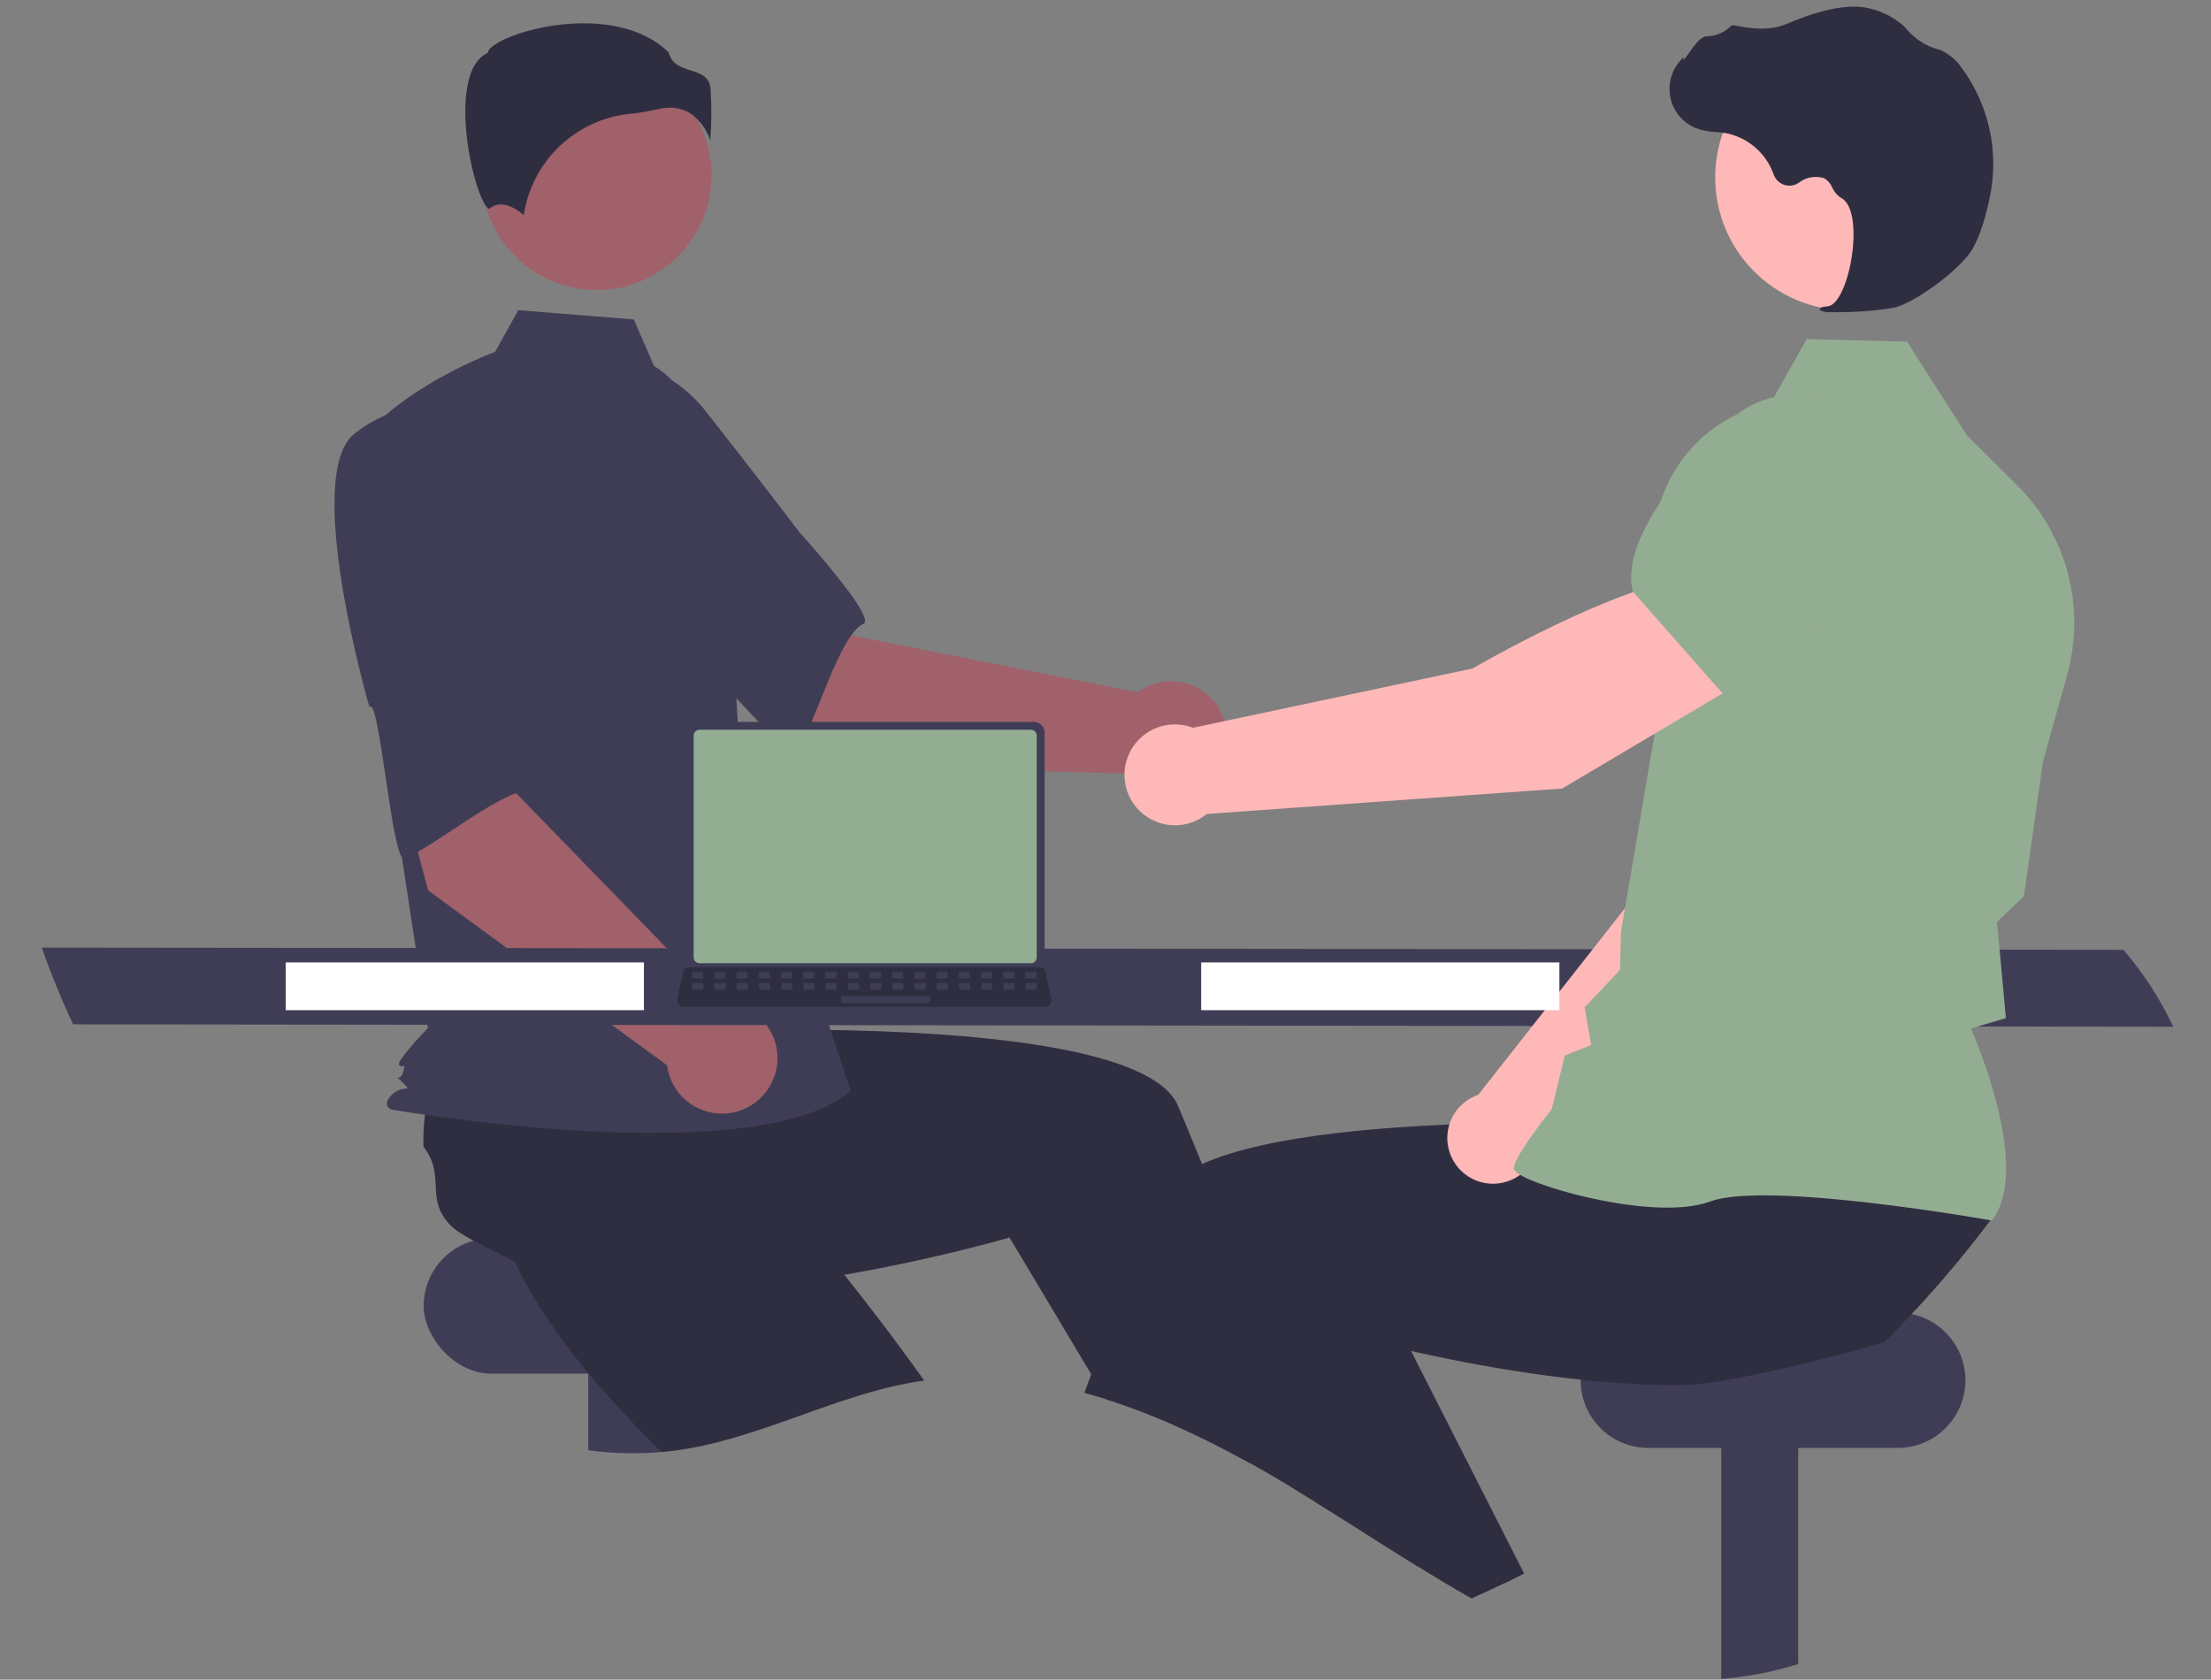 <?xml version="1.0" encoding="UTF-8"?>
<svg id="Layer_1" data-name="Layer 1" xmlns="http://www.w3.org/2000/svg" viewBox="0 0 833.22 633.11">
  <rect x="0" y="0" width="833.22" height="633.11" fill="#808080" stroke="none"/>
  <defs>
    <style>
      .cls-1 {
        fill: #2f2e41;
      }

      .cls-1, .cls-2, .cls-3, .cls-4, .cls-5, .cls-6, .cls-7 {
        stroke-width: 0px;
      }

      .cls-2 {
        fill: #3f3d56;
      }

      .cls-3 {
        fill: #a0616a;
      }

      .cls-4 {
        fill: #93ad92;
      }

      .cls-5 {
        fill: #fff;
      }

      .cls-6 {
        fill: #ffb8b8;
      }

      .cls-7 {
        fill: #ffb6b6;
      }
    </style>
  </defs>
  <rect class="cls-2" x="159.66" y="466.77" width="145" height="51" rx="25.5" ry="25.5"/>
  <path class="cls-2" d="m250.66,504.77v42.43c-9.66.93-19.39.75-29-.56v-41.87h29Z"/>
  <path class="cls-1" d="m348.28,520.37c-.79.11-1.57.22-2.36.35-31.6,5.06-60.44,22.12-92.18,26.14-1.03.13-2.05.25-3.08.34-.44.04-.88.09-1.32.12-7.75-7.59-15.5-15.67-22.78-24.04-3.95-4.53-7.77-9.15-11.36-13.83-9.32-12.08-17.22-24.5-22.44-36.7.53-5.85-3.11-19.38-4.85-29.74h-.01c-.74-4.36-1.14-8.14-.77-10.57,2.12-14.02,13.57-12.41,17.09-26.15,3.18-2.64,6.56-5.01,10.11-7.11.59-.35,1.19-.7,1.81-1.05l38.2-26.4,14.6,14.32,22.22,21.8,24.08,23.61-20.44,20.65s17.08,19.69,37.05,45.94c5.36,7.05,10.93,14.58,16.43,22.32Z"/>
  <path class="cls-2" d="m677.66,504.77v122.47c-9.43,2.95-19.15,4.83-29,5.61v-128.08h29Z"/>
  <path class="cls-2" d="m621.16,494.77h94c14.08,0,25.5,11.42,25.5,25.5h0c0,14.08-11.42,25.5-25.5,25.5h-94c-14.08,0-25.5-11.42-25.5-25.5h0c0-14.08,11.42-25.5,25.5-25.5Z"/>
  <path class="cls-7" d="m486.5,560.53c-5.05-3.06-10.19-6.05-15.41-8.97-.64-.35-1.28-.71-1.92-1.06l3.44-1.47,9.28-3.99.09-.04.1.34,4.42,15.19Z"/>
  <path class="cls-1" d="m500.87,569.43c-1.65-1.05-3.29-2.08-4.94-3.1h-.01c-2.66-1.67-5.33-3.32-8-4.94-.47-.29-.94-.57-1.42-.86-5.05-3.06-10.19-6.05-15.41-8.97-.64-.35-1.28-.71-1.92-1.06-10.11-5.61-20.49-10.69-31.12-15.23-6.98-2.94-14.05-5.59-21.19-7.85h-.01l-5.61-9.39-25.25-42.29-5.55-9.29s-18.93,5.6-45.72,10.97c-9.75,1.96-20.53,3.88-31.84,5.5-12.09,1.72-24.77,3.09-37.37,3.75-6.01.32-12,.48-17.9.43-15.25-.1-29.9-1.53-42.73-4.93-4.28-4.02-17.18-9.49-26.42-14.5h-.01c-3.88-2.1-7.1-4.11-8.79-5.9-9.74-10.3-1.42-18.33-10.08-29.57-.12-4.12.09-8.25.63-12.34.09-.68.18-1.37.29-2.07l2.73-46.36,20.28-2.68,30.86-4.08,33.43-4.42,3.68,28.82s26.03-1.32,59.01-.88c52.97.72,123.85,6,133.45,28.66.9,2.13,1.8,4.28,2.7,6.43,2.14,5.14,4.26,10.31,6.36,15.5,7.61,18.8,14.87,37.78,21.5,55.72,4.12,11.16,8,21.92,11.57,31.99,2.87,8.1,5.53,15.76,7.96,22.81,2.22,6.44,4.23,12.37,6.02,17.69.28.83.55,1.65.82,2.44Z"/>
  <path class="cls-3" d="m314.32,288.54l-64.06-54.4,41.67-42.18,29.08,47.62,107.77,21.37c9.22-6.94,22.33-5.09,29.27,4.13,6.94,9.22,5.09,22.33-4.13,29.27-8.66,6.52-20.86,5.33-28.11-2.72l-111.5-3.09Z"/>
  <path class="cls-2" d="m193.65,162.65c-7.4,24.08,63.1,81.52,63.1,81.52.78-5.78,40.76,44.07,43.48,39.56,7.73-12.83,16.23-44.55,25.16-48.61,5.1-2.32-24.17-34.54-24.17-34.54,0,0-14.93-19.76-34.65-44.79-11.06-14.6-28.83-22.51-47.08-20.96,0,0-18.43,3.74-25.83,27.83Z"/>
  <circle class="cls-3" cx="224.83" cy="66.01" r="43.32"/>
  <path class="cls-2" d="m246.49,137.97c9.33,5.55,14.92,15.74,18.12,26.12,5.93,19.21,9.51,39.07,10.64,59.14l3.39,60.09,41.93,127.95c-36.34,30.75-172.92,6.99-172.92,6.99,0,0-4.19-1.4,0-5.59s8.27-.48,4.08-4.67-1.3.48.1-3.71,0-1.4-1.4-2.8,10.82-13.98,10.82-13.98l-11.18-73.44-13.98-148.14c16.77-20.96,50.5-33.32,50.5-33.32l8.71-15.69,43.57,3.49,7.62,17.57Z"/>
  <path class="cls-1" d="m260.54,42.99c3.37,2.51,5.86,6.02,7.13,10.02.49-6.54.52-13.11.09-19.66-.51-4.6-3.75-5.64-7.5-6.83-3.39-1.08-7.22-2.31-8.25-6.77-13.62-13.25-37.33-12.58-53.55-7.96-8.93,2.54-14.06,5.81-14.52,7.72l-.1.39-.36.18c-6.88,3.44-8.22,14.31-8.13,22.82.17,16.03,5.7,34.24,8.82,35.72.17.08.21.05.28-.01h0c4.7-3.75,10.42.29,12.94,2.48,3.06-20.5,19.71-36.28,40.35-38.22,3.28-.32,6.52-.86,9.72-1.63,1.62-.42,3.29-.64,4.97-.65,2.89-.04,5.72.8,8.11,2.41Z"/>
  <path class="cls-4" d="m205.95,353.82l-13.25-6.79c-1.63-1.16-2.01-3.43-.85-5.07.93-1.31,2.61-1.85,4.13-1.33l13.25,6.79c1.63,1.16,2.01,3.43.85,5.07-.93,1.31-2.61,1.85-4.13,1.33h0Z"/>
  <path class="cls-3" d="m161.35,335.63l-21.8-81.16,58.26-11.03-3.13,55.71,76.55,78.82c11.53-.47,21.26,8.5,21.74,20.03s-8.5,21.26-20.03,21.74c-10.83.44-20.2-7.46-21.58-18.21l-90-65.89Z"/>
  <path class="cls-2" d="m133.58,163.47c-19.78,15.61,5.61,102.94,5.61,102.94,3.93-4.31,8.5,59.42,13.3,57.25,13.65-6.17,38.67-27.44,48.32-25.7,5.52.99-.26-42.16-.26-42.16,0,0-1.06-24.74-3.06-56.55-.81-18.3-10.94-34.91-26.84-44,0,0-17.29-7.39-37.06,8.22Z"/>
  <path class="cls-2" d="m818.99,387.01l-791.42-.9c-4.45-9.43-8.4-19.09-11.83-28.93l784.47.83c7.55,8.77,13.87,18.52,18.78,29Z"/>
  <path class="cls-7" d="m566.92,596.83c-4.09,1.98-8.22,3.89-12.38,5.73-6.92-3.93-13.76-8.04-20.56-12.24l25.22-11.08,7.72,17.59Z"/>
  <path class="cls-1" d="m750.8,459.03c-4.1,5.5-8.33,10.89-12.69,16.17-4.02,4.87-8.15,9.65-12.38,14.33-1.75,1.94-3.52,3.87-5.33,5.78-3.33,3.57-6.73,7.08-10.21,10.53-6.26,1.97-18.94,5.44-32.53,8.68-9.89,2.35-20.26,4.58-29,6-4.89.88-9.84,1.41-14.81,1.58-5.9.05-11.89-.11-17.9-.43-6.78-.36-13.57-.92-20.28-1.64-17.45-1.83-34.35-4.68-48.93-7.61-5.34-1.06-10.36-2.14-14.98-3.19-8.75-1.97-16.07-3.81-21.37-5.21-5.97-1.56-9.37-2.57-9.37-2.57l-14.95,25.04-7.76,12.99-5.7,9.55-1.52,2.53c-.64-.35-1.28-.71-1.92-1.06-10.11-5.61-20.49-10.69-31.12-15.23-6.98-2.94-14.05-5.59-21.19-7.85h-.01c-2.73-.86-5.47-1.67-8.22-2.41.86-2.31,1.73-4.64,2.61-6.98,1.64-4.37,3.31-8.78,5.02-13.23,3.69-9.64,7.51-19.42,11.44-29.15,3.22-7.99,6.5-15.95,9.82-23.8,1.53-3.62,4.64-6.8,8.99-9.59,2.08-1.31,4.25-2.47,6.49-3.48,12.45-5.67,30.79-9.36,51-11.73,1.67-.19,3.35-.38,5.04-.56,16.73-1.76,34.48-2.67,51.08-3.09,8.31-.21,16.33-.29,23.79-.3,2.41,0,4.75,0,7.03.02h.01c6.15.03,11.81.12,16.79.22.97.02,1.91.05,2.83.07h.01c.62.01,1.23.03,1.83.04,10.89.28,17.57.62,17.57.62l2.59-20.32.53-4.1.5-3.9h0s.06-.5.06-.5h.41s7.2-.15,7.2-.15l60.52-1.18,33.06-.65-5.24,22.46-8.65,37.06c.88,5.86,30.14,1.27,29.84,6.24Z"/>
  <path class="cls-1" d="m574.38,593.13c-2.47,1.26-4.96,2.5-7.46,3.7-4.09,1.98-8.22,3.89-12.38,5.73-6.92-3.93-13.76-8.04-20.56-12.24-11.1-6.86-22.09-13.96-33.11-20.89-1.65-1.05-3.29-2.08-4.94-3.1h-.01c-4.54-6.74-9.17-13.76-13.84-20.99-.07-.1-.13-.2-.19-.3-1.2-1.84-2.39-3.69-3.58-5.56-7.47-11.7-14.98-23.9-22.27-36.36l18.46-8.62,34.32-16.02,5.92-2.76,17.02,33.51,15.18,29.89,3.38,6.65,24.06,47.36Z"/>
  <path class="cls-6" d="m579.56,432.25l87.5-84.38,24.25-68.67-35.77-15.56c-18.37,17.6-38.24,72.42-38.24,72.42l-60.21,76.6c-.47.16-.94.33-1.4.54-8.71,3.84-12.65,14.01-8.81,22.72,3.84,8.71,14.01,12.65,22.72,8.81,5.17-2.28,8.89-6.94,9.96-12.49Z"/>
  <path class="cls-4" d="m645.47,271.31l45.38,14.41.17-.03c16.89-2.83,30.9-30.41,39.68-53.05,6-15.5-1.04-32.99-16.09-40.02h0c-10.95-5.03-23.81-3.41-33.16,4.18l-23.3,19.04-12.68,55.48Z"/>
  <path class="cls-4" d="m750.62,460.04l.27-.35c14.16-18.78-5.21-65.27-8.13-72.02l13.16-3.9-2.29-25.06-1.11-11.18,10.23-9.72.03-.25,7.04-50.09,9.21-33.15c7.07-25.52-.18-52.87-18.96-71.53l-18.83-18.69-22.56-35.31-37.82-.98-13.6,24.16c-26.1,5.33-44.66,28.55-44.1,55.18l1.28,64.32-13.57,79.69-.38,14.47-13.32,14.06,2.46,14.21-9.96,3.97-4.88,20.19c-1.86,2.33-14.16,17.87-14.27,22.2-.02.65.45,1.29,1.46,2.02,7.96,5.69,52.44,18.03,72.46,10.61,21.32-7.89,104.89,6.93,105.74,7.08l.43.08Z"/>
  <circle class="cls-6" cx="696.48" cy="66.89" r="50.1"/>
  <path class="cls-1" d="m690.37,117.66c7.76.12,15.51-.42,23.18-1.62,7.6-1.55,24.6-14,29.34-21.5h0c3.52-5.57,5.77-14.27,7.04-20.58,3.46-16.9-.42-34.47-10.65-48.36-1.95-2.87-4.63-5.16-7.77-6.63-.28-.11-.57-.21-.85-.29-4.58-1.2-8.69-3.75-11.81-7.31-.61-.72-1.26-1.4-1.96-2.02-3.53-2.98-7.71-5.08-12.2-6.13-7.25-1.94-17.75-.01-31.2,5.73-6.76,2.89-14.15,1.84-19.83.61-.65-.13-1.32.1-1.75.6-2.42,2.27-5.61,3.54-8.92,3.56-2.03.09-4.16,2.9-6.74,6.57-.58.83-1.27,1.8-1.76,2.4l-.07-1.14-1.15,1.27c-5.91,6.52-5.42,16.6,1.09,22.51,1.75,1.59,3.84,2.77,6.1,3.45,2.04.54,4.14.88,6.25,1,1.28.12,2.6.23,3.87.45,8.28,1.7,15.06,7.62,17.85,15.59,1.17,3.27,4.77,4.96,8.03,3.79.51-.18,1-.43,1.45-.74,2.68-2.09,6.21-2.73,9.46-1.72,1.38.77,2.46,1.99,3.05,3.46.72,1.63,1.9,3.02,3.41,3.98,5.15,2.66,5.5,14.42,3.66,24.22-1.78,9.45-5.31,16.29-8.57,16.63-2.51.26-2.8.44-2.98.88l-.16.4.28.37c1.39.5,2.87.7,4.34.58Z"/>
  <path class="cls-6" d="m657.91,256.16l-19.32-38.52c-28.04,1.92-83.69,34.34-83.69,34.34l-105.3,22.33c-9.81-3.77-20.81,1.12-24.58,10.93-3.77,9.81,1.12,20.81,10.93,24.58,6.36,2.45,13.55,1.3,18.84-3.01l133.95-9.6,69.18-41.05Z"/>
  <path class="cls-4" d="m650.12,262.48l50.45-37.49,8.89-32.03c3.51-12.84-.57-26.56-10.52-35.39h0c-13.81-12.09-34.62-11.42-47.62,1.54-18.99,18.95-40.64,45.39-35.99,63.72l.05.19,34.75,39.47Z"/>
  <rect class="cls-5" x="452.66" y="362.77" width="135" height="18"/>
  <rect class="cls-5" x="107.66" y="362.77" width="135" height="18"/>
  <path class="cls-2" d="m258.43,276.21v85.7c0,2.27,1.84,4.12,4.12,4.12h127c2.27,0,4.12-1.84,4.12-4.12v-85.7c0-2.27-1.85-4.11-4.12-4.11h-127c-2.27,0-4.11,1.84-4.12,4.11Z"/>
  <path class="cls-4" d="m261.41,277.28v83.58c0,1.21.99,2.2,2.2,2.2h124.89c1.21,0,2.2-.99,2.2-2.2v-83.58c0-1.22-.98-2.2-2.2-2.21h-124.89c-1.22,0-2.2.99-2.2,2.21Z"/>
  <path class="cls-1" d="m255.77,378.63c.47.59,1.19.93,1.94.93h135.99c1.38,0,2.5-1.12,2.5-2.51,0-.17-.02-.34-.05-.51l-2.11-10.03c-.18-.83-.76-1.52-1.56-1.82-.28-.11-.58-.17-.89-.17h-131.78c-.3,0-.61.06-.89.17-.79.3-1.38.99-1.56,1.82l-2.11,10.03c-.15.74.04,1.5.51,2.09Z"/>
  <rect class="cls-2" x="386.44" y="366.34" width="4.19" height="2.51" rx=".49" ry=".49"/>
  <rect class="cls-2" x="378.07" y="366.34" width="4.19" height="2.51" rx=".49" ry=".49"/>
  <rect class="cls-2" x="369.69" y="366.34" width="4.19" height="2.51" rx=".49" ry=".49"/>
  <rect class="cls-2" x="361.31" y="366.34" width="4.19" height="2.51" rx=".49" ry=".49"/>
  <rect class="cls-2" x="352.93" y="366.34" width="4.19" height="2.51" rx=".49" ry=".49"/>
  <rect class="cls-2" x="344.56" y="366.34" width="4.19" height="2.51" rx=".49" ry=".49"/>
  <rect class="cls-2" x="336.18" y="366.34" width="4.19" height="2.51" rx=".49" ry=".49"/>
  <rect class="cls-2" x="327.8" y="366.34" width="4.19" height="2.51" rx=".49" ry=".49"/>
  <rect class="cls-2" x="319.43" y="366.34" width="4.19" height="2.51" rx=".49" ry=".49"/>
  <rect class="cls-2" x="311.05" y="366.34" width="4.19" height="2.51" rx=".49" ry=".49"/>
  <rect class="cls-2" x="302.67" y="366.34" width="4.19" height="2.51" rx=".49" ry=".49"/>
  <rect class="cls-2" x="294.3" y="366.34" width="4.19" height="2.51" rx=".49" ry=".49"/>
  <rect class="cls-2" x="285.92" y="366.34" width="4.19" height="2.51" rx=".49" ry=".49"/>
  <rect class="cls-2" x="277.54" y="366.34" width="4.19" height="2.51" rx=".49" ry=".49"/>
  <rect class="cls-2" x="269.16" y="366.34" width="4.19" height="2.51" rx=".49" ry=".49"/>
  <rect class="cls-2" x="260.79" y="366.34" width="4.19" height="2.51" rx=".49" ry=".49"/>
  <rect class="cls-2" x="386.54" y="370.52" width="4.19" height="2.51" rx=".49" ry=".49"/>
  <rect class="cls-2" x="378.16" y="370.52" width="4.19" height="2.51" rx=".49" ry=".49"/>
  <rect class="cls-2" x="369.79" y="370.52" width="4.19" height="2.51" rx=".49" ry=".49"/>
  <rect class="cls-2" x="361.41" y="370.52" width="4.19" height="2.51" rx=".49" ry=".49"/>
  <rect class="cls-2" x="353.03" y="370.52" width="4.19" height="2.51" rx=".49" ry=".49"/>
  <rect class="cls-2" x="344.66" y="370.52" width="4.19" height="2.51" rx=".49" ry=".49"/>
  <rect class="cls-2" x="336.28" y="370.52" width="4.19" height="2.51" rx=".49" ry=".49"/>
  <rect class="cls-2" x="327.9" y="370.52" width="4.19" height="2.51" rx=".49" ry=".49"/>
  <rect class="cls-2" x="319.53" y="370.52" width="4.19" height="2.51" rx=".49" ry=".49"/>
  <rect class="cls-2" x="311.15" y="370.52" width="4.19" height="2.51" rx=".49" ry=".49"/>
  <rect class="cls-2" x="302.77" y="370.52" width="4.19" height="2.51" rx=".49" ry=".49"/>
  <rect class="cls-2" x="294.39" y="370.52" width="4.19" height="2.51" rx=".49" ry=".49"/>
  <rect class="cls-2" x="286.02" y="370.52" width="4.19" height="2.51" rx=".49" ry=".49"/>
  <rect class="cls-2" x="277.64" y="370.52" width="4.19" height="2.51" rx=".49" ry=".49"/>
  <rect class="cls-2" x="269.26" y="370.52" width="4.19" height="2.51" rx=".49" ry=".49"/>
  <rect class="cls-2" x="260.89" y="370.52" width="4.19" height="2.51" rx=".49" ry=".49"/>
  <rect class="cls-2" x="317.01" y="375.55" width="33.51" height="2.51" rx=".49" ry=".49"/>
</svg>